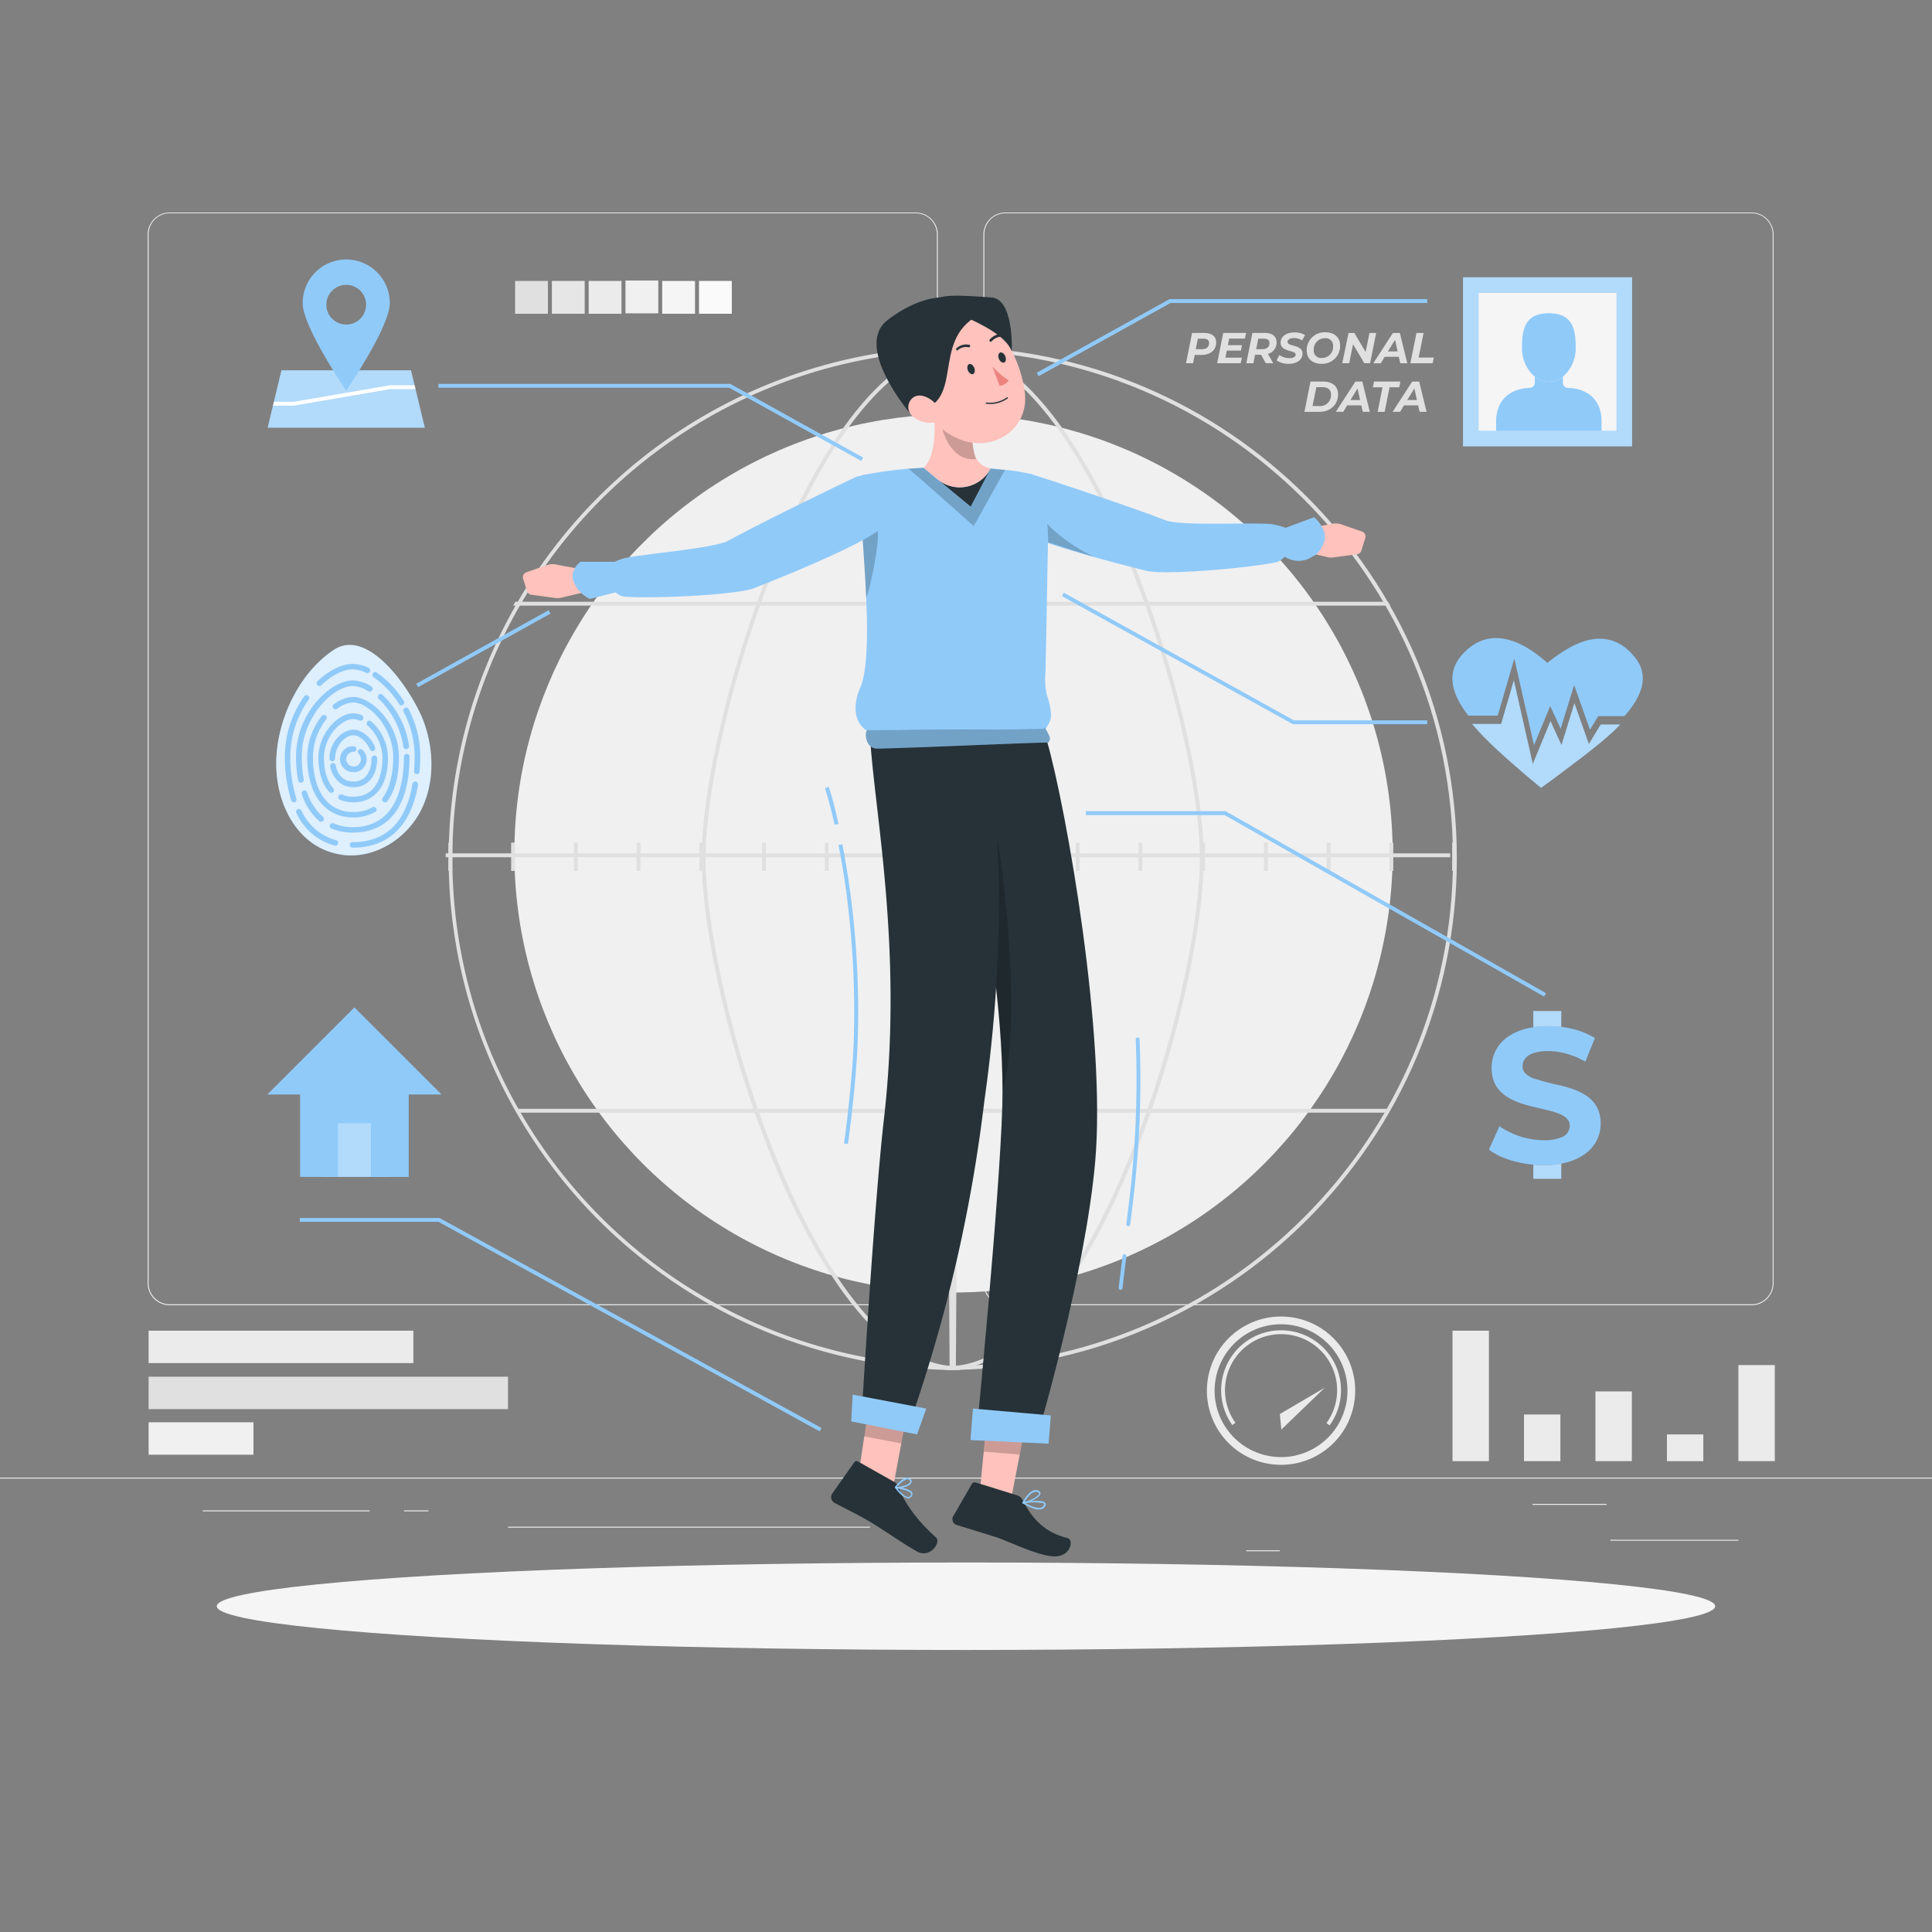 <svg xmlns="http://www.w3.org/2000/svg" viewBox="0 0 500 500"><rect x="0" y="0" width="500" height="500" fill="#808080" stroke="none"/><g id="freepik--background-complete--inject-288"><rect x="416.78" y="398.49" width="33.12" height="0.25" style="fill:#ebebeb"></rect><rect x="322.53" y="401.21" width="8.69" height="0.25" style="fill:#ebebeb"></rect><rect x="396.59" y="389.21" width="19.19" height="0.25" style="fill:#ebebeb"></rect><rect x="52.46" y="390.89" width="43.19" height="0.25" style="fill:#ebebeb"></rect><rect x="104.56" y="390.89" width="6.33" height="0.25" style="fill:#ebebeb"></rect><rect x="131.47" y="395.11" width="93.68" height="0.25" style="fill:#ebebeb"></rect><path d="M237,337.8H43.91a5.71,5.71,0,0,1-5.7-5.71V60.66A5.71,5.71,0,0,1,43.91,55H237a5.71,5.71,0,0,1,5.71,5.71V332.09A5.71,5.71,0,0,1,237,337.8ZM43.91,55.2a5.46,5.46,0,0,0-5.45,5.46V332.09a5.46,5.46,0,0,0,5.45,5.46H237a5.47,5.47,0,0,0,5.46-5.46V60.66A5.47,5.47,0,0,0,237,55.2Z" style="fill:#ebebeb"></path><path d="M453.31,337.8H260.21a5.72,5.72,0,0,1-5.71-5.71V60.66A5.72,5.72,0,0,1,260.21,55h193.1A5.71,5.71,0,0,1,459,60.66V332.09A5.71,5.71,0,0,1,453.31,337.8ZM260.21,55.2a5.47,5.47,0,0,0-5.46,5.46V332.09a5.47,5.47,0,0,0,5.46,5.46h193.1a5.47,5.47,0,0,0,5.46-5.46V60.66a5.47,5.47,0,0,0-5.46-5.46Z" style="fill:#ebebeb"></path><rect y="382.4" width="500" height="0.25" style="fill:#ebebeb"></rect><circle cx="246.77" cy="220.85" r="113.65" style="fill:#f0f0f0"></circle><path d="M248.48,89.71v1H248c-1.13,0-2.25,0-3.37.06s-2.22.07-3.32.14-2.34.14-3.5.23q-4.38.36-8.68,1a131.71,131.71,0,0,0-94.59,64.6c-.2.33-.39.67-.58,1a130.71,130.71,0,0,0-16.88,64.4v.21c0,.33,0,.67,0,1A130.6,130.6,0,0,0,134.76,288l.59,1a131.56,131.56,0,0,0,105,64.35q3,.18,5.94.23h2.21v1h-1.11a130.51,130.51,0,0,1-15.15-1,132.6,132.6,0,0,1-98-64.6l-.58-1a132.22,132.22,0,0,1-.81-130.22l.56-1a132.87,132.87,0,0,1,89.78-64.6q2.93-.57,5.88-1A132.85,132.85,0,0,1,248.48,89.71Z" style="fill:#e0e0e0"></path><path d="M247.65,354.56c-36.76,0-66.05-95.1-66.05-132.42,0-19.48,8.23-53,19.57-79.82,8.32-19.65,25.54-52.61,47.31-52.61v1c-35.95,0-65.88,95.43-65.88,131.43,0,16.7,6.56,49.35,19.08,79.43,8.08,19.42,24.8,52,46,52Z" style="fill:#e0e0e0"></path><rect x="115.72" y="221.64" width="263.86" height="1" transform="translate(24.06 468.47) rotate(-89.66)" style="fill:#e0e0e0"></rect><path d="M244.61,354.56v-1c72.46,0,131.42-58.95,131.42-131.42s-59-131.43-131.42-131.43v-1c73,0,132.42,59.41,132.42,132.43S317.63,354.56,244.61,354.56Z" style="fill:#e0e0e0"></path><path d="M245.44,354.56v-1c21.17,0,37.89-32.57,46-52,12.53-30.08,19.08-62.73,19.08-79.43,0-36-29.93-131.43-65.88-131.43v-1c21.77,0,39,33,47.31,52.61,11.34,26.77,19.57,60.34,19.57,79.82C311.49,259.46,282.2,354.56,245.44,354.56Z" style="fill:#e0e0e0"></path><rect x="244.94" y="90.21" width="1" height="263.86" transform="translate(-1.4 1.56) rotate(-0.36)" style="fill:#e0e0e0"></rect><polygon points="358.38 287.96 296.8 287.96 247.73 287.96 246.73 287.96 245.86 287.96 196.82 287.96 195.68 287.96 135.35 287.96 134.19 287.96 133.61 286.96 134.76 286.96 195.33 286.96 196.47 286.96 245.85 286.96 246.74 286.96 247.74 286.96 297.16 286.96 358.96 286.96 358.38 287.96" style="fill:#e0e0e0"></polygon><path d="M359.2,155.74H133.36l-.56,1h227Z" style="fill:#e0e0e0"></path><rect x="115.34" y="220.85" width="259.97" height="1" style="fill:#e0e0e0"></rect><rect x="116.04" y="218.07" width="1" height="7.32" style="fill:#e0e0e0"></rect><rect x="132.28" y="218.07" width="1" height="7.32" style="fill:#e0e0e0"></rect><rect x="148.52" y="218.07" width="1" height="7.32" style="fill:#e0e0e0"></rect><rect x="164.75" y="218.07" width="1" height="7.32" style="fill:#e0e0e0"></rect><rect x="180.99" y="218.07" width="1" height="7.32" style="fill:#e0e0e0"></rect><rect x="197.22" y="218.07" width="1" height="7.32" style="fill:#e0e0e0"></rect><rect x="213.46" y="218.07" width="1" height="7.32" style="fill:#e0e0e0"></rect><rect x="229.69" y="218.07" width="1" height="7.32" style="fill:#e0e0e0"></rect><rect x="245.93" y="218.07" width="1" height="7.32" style="fill:#e0e0e0"></rect><rect x="262.17" y="218.07" width="1" height="7.32" style="fill:#e0e0e0"></rect><rect x="278.4" y="218.07" width="1" height="7.32" style="fill:#e0e0e0"></rect><rect x="294.64" y="218.07" width="1" height="7.32" style="fill:#e0e0e0"></rect><rect x="310.87" y="218.07" width="1" height="7.32" style="fill:#e0e0e0"></rect><rect x="327.11" y="218.07" width="1" height="7.32" style="fill:#e0e0e0"></rect><rect x="343.34" y="218.07" width="1" height="7.32" style="fill:#e0e0e0"></rect><rect x="359.58" y="218.07" width="1" height="7.32" style="fill:#e0e0e0"></rect><rect x="375.82" y="218.07" width="1" height="7.32" style="fill:#e0e0e0"></rect><rect x="375.91" y="344.38" width="9.42" height="33.77" style="fill:#ebebeb"></rect><rect x="394.41" y="366.07" width="9.42" height="12.07" style="fill:#ebebeb"></rect><rect x="412.9" y="360.1" width="9.42" height="18.04" style="fill:#ebebeb"></rect><rect x="431.4" y="371.23" width="9.42" height="6.92" style="fill:#ebebeb"></rect><rect x="449.9" y="353.28" width="9.42" height="24.86" style="fill:#ebebeb"></rect><rect x="38.46" y="344.38" width="68.52" height="8.39" style="fill:#ebebeb"></rect><rect x="38.46" y="356.29" width="93.01" height="8.39" style="fill:#e0e0e0"></rect><rect x="38.46" y="368.09" width="27.13" height="8.39" style="fill:#f0f0f0"></rect><circle cx="331.54" cy="359.93" r="18.19" transform="translate(-94.93 599.9) rotate(-76.72)" style="fill:none;stroke:#ebebeb;stroke-miterlimit:10;stroke-width:2px"></circle><polygon points="331.22 365.95 342.88 359.11 331.61 369.97 331.22 365.95" style="fill:#ebebeb"></polygon><path d="M344.1,368.89l-.81-.59a14.51,14.51,0,1,0-23.56-.08l-.81.58a15.51,15.51,0,1,1,25.18.09Z" style="fill:#ebebeb"></path><rect x="133.31" y="72.71" width="8.49" height="8.49" style="fill:#e0e0e0"></rect><rect x="142.83" y="72.71" width="8.49" height="8.49" style="fill:#e6e6e6"></rect><rect x="152.35" y="72.71" width="8.49" height="8.49" style="fill:#ebebeb"></rect><rect x="161.87" y="72.6" width="8.49" height="8.49" style="fill:#f0f0f0"></rect><rect x="171.38" y="72.71" width="8.49" height="8.49" style="fill:#f5f5f5"></rect><rect x="180.9" y="72.71" width="8.49" height="8.49" style="fill:#fafafa"></rect><path d="M314.75,88.61c0,2-1.47,3.24-3.81,3.24h-1.75L308.77,94h-1.83l1.57-7.84h3.17C313.64,86.17,314.75,87.08,314.75,88.61Zm-1.84.16c0-.76-.54-1.12-1.45-1.12H310l-.54,2.72H311C312.22,90.37,312.91,89.81,312.91,88.77Z" style="fill:#e0e0e0"></path><path d="M318.11,87.63l-.33,1.7h3.64l-.28,1.41h-3.65l-.36,1.82h4.27L321.1,94H315l1.57-7.84h5.92l-.3,1.46Z" style="fill:#e0e0e0"></path><path d="M328.14,91.59,329.5,94h-1.91l-1.23-2.19h-1.55L324.38,94h-1.83l1.57-7.84h3.19c1.95,0,3.07.9,3.07,2.43A3,3,0,0,1,328.14,91.59Zm.4-2.82c0-.76-.54-1.12-1.47-1.12h-1.43l-.55,2.72h1.55C327.84,90.37,328.54,89.81,328.54,88.77Z" style="fill:#e0e0e0"></path><path d="M330.37,93.27l.74-1.4a4.43,4.43,0,0,0,2.59.82c1,0,1.62-.35,1.62-.92,0-1.25-3.89-.58-3.89-3.08,0-1.61,1.42-2.65,3.59-2.65a5.13,5.13,0,0,1,2.71.67L337,88.1a3.82,3.82,0,0,0-2.12-.61c-1.06,0-1.67.41-1.67,1,0,1.28,3.88.61,3.88,3,0,1.62-1.43,2.67-3.61,2.67A5.56,5.56,0,0,1,330.37,93.27Z" style="fill:#e0e0e0"></path><path d="M338.18,90.74A4.61,4.61,0,0,1,343,86c2.38,0,3.82,1.39,3.82,3.4A4.61,4.61,0,0,1,342,94.15C339.61,94.15,338.18,92.76,338.18,90.74Zm6.83-1.2a1.9,1.9,0,0,0-2.14-2A2.86,2.86,0,0,0,340,90.64a1.89,1.89,0,0,0,2.13,2A2.86,2.86,0,0,0,345,89.54Z" style="fill:#e0e0e0"></path><path d="M356.15,86.17,354.58,94h-1.49l-2.92-4.9-1,4.9h-1.79L349,86.17h1.5l2.92,4.92,1-4.92Z" style="fill:#e0e0e0"></path><path d="M362,92.33h-3.65l-1,1.68h-1.94l5.07-7.84h1.8L364.2,94h-1.81Zm-.3-1.38-.66-3-1.85,3Z" style="fill:#e0e0e0"></path><path d="M366.59,86.17h1.83l-1.28,6.36h3.93l-.3,1.48H365Z" style="fill:#e0e0e0"></path><path d="M339.15,98.75h3.28c2.42,0,3.86,1.26,3.86,3.27,0,2.76-2,4.56-4.88,4.56h-3.83Zm2.31,6.34a2.81,2.81,0,0,0,3-3c0-1.17-.75-1.89-2.22-1.89h-1.56l-1,4.86Z" style="fill:#e0e0e0"></path><path d="M352.3,104.9h-3.65l-1,1.68h-1.94l5.07-7.83h1.79l1.93,7.83h-1.81Zm-.31-1.37-.66-3-1.84,3Z" style="fill:#e0e0e0"></path><path d="M357.8,100.22h-2.51l.3-1.47h6.83l-.3,1.47h-2.5l-1.27,6.36h-1.82Z" style="fill:#e0e0e0"></path><path d="M367,104.9h-3.65l-1,1.68h-1.94l5.07-7.83h1.8l1.92,7.83h-1.81Zm-.3-1.37-.66-3-1.85,3Z" style="fill:#e0e0e0"></path></g><g id="freepik--Shadow--inject-288"><ellipse id="freepik--path--inject-288" cx="250" cy="415.69" rx="193.89" ry="11.32" style="fill:#f5f5f5"></ellipse></g><g id="freepik--Address--inject-288"><rect x="83.21" y="287.28" width="17.3" height="17.3" style="fill:#90CAF9"></rect><rect x="83.21" y="287.28" width="17.3" height="17.3" style="fill:#fff;opacity:0.3"></rect><path d="M91.72,260.71,69.18,283.25h8.49v21.33h9.77V290.66H96v13.92h9.77V283.25h8.5Z" style="fill:#90CAF9"></path><polygon points="212.12 370.44 113.49 316.21 77.59 316.21 77.59 315.21 113.74 315.21 113.86 315.27 212.6 369.56 212.12 370.44" style="fill:#90CAF9"></polygon></g><g id="freepik--finger-print--inject-288"><path d="M71.49,198c.1,8.28,3.59,17,10.8,21.11a17.78,17.78,0,0,0,7,2.19c7.85.75,15.65-4.15,19.39-11.1s3.74-15.53,1.13-23-14.12-25.17-23.43-19S71.36,187,71.49,198Z" style="fill:#90CAF9"></path><path d="M71.49,198c.1,8.28,3.59,17,10.8,21.11a17.78,17.78,0,0,0,7,2.19c7.85.75,15.65-4.15,19.39-11.1s3.74-15.53,1.13-23-14.12-25.17-23.43-19S71.36,187,71.49,198Z" style="fill:#fff;opacity:0.7"></path><path d="M76.07,207.64a.73.73,0,0,1-.69-.5,37.24,37.24,0,0,1-1.65-11.54,26.87,26.87,0,0,1,5-15.39.72.72,0,0,1,1.18.84,25.45,25.45,0,0,0-4.78,14.55,35.63,35.63,0,0,0,1.58,11.09.73.73,0,0,1-.47.91A.57.57,0,0,1,76.07,207.64Z" style="fill:#90CAF9"></path><path d="M86.81,218.84a.57.57,0,0,1-.18,0,15.23,15.23,0,0,1-9.93-8.45.72.72,0,1,1,1.29-.65,13.84,13.84,0,0,0,9,7.7.74.74,0,0,1,.51.89A.73.73,0,0,1,86.81,218.84Z" style="fill:#90CAF9"></path><path d="M91.25,219.38a.72.72,0,1,1,0-1.44c8.59,0,13.81-5.07,15.5-15.06a.74.74,0,0,1,.84-.6.73.73,0,0,1,.59.84C106.38,213.76,100.52,219.38,91.25,219.38Z" style="fill:#90CAF9"></path><path d="M107.88,200.36h-.06a.72.72,0,0,1-.66-.78c.1-1.26.16-2.6.16-4a24.87,24.87,0,0,0-2.87-11.37.71.71,0,0,1,.3-1,.72.72,0,0,1,1,.3,26.15,26.15,0,0,1,3,12c0,1.41-.05,2.79-.16,4.09A.72.72,0,0,1,107.88,200.36Z" style="fill:#90CAF9"></path><path d="M103.91,182.58a.73.73,0,0,1-.61-.33,23.94,23.94,0,0,0-6.61-7,.72.72,0,0,1-.2-1,.71.71,0,0,1,1-.2,25.32,25.32,0,0,1,7,7.39.72.72,0,0,1-.22,1A.7.7,0,0,1,103.91,182.58Z" style="fill:#90CAF9"></path><path d="M82.68,177.53a.72.72,0,0,1-.49-1.25c3-2.83,6.31-4.45,9.06-4.45a9.87,9.87,0,0,1,4.14,1,.72.72,0,1,1-.62,1.31,8.43,8.43,0,0,0-3.52-.91c-2.38,0-5.32,1.48-8.07,4.07A.73.73,0,0,1,82.68,177.53Z" style="fill:#90CAF9"></path><path d="M77.87,202.54a.72.72,0,0,1-.71-.59,33.5,33.5,0,0,1-.54-6.17c0-11.24,8.91-19.69,14.68-19.69a9.55,9.55,0,0,1,4.78,1.54.72.72,0,0,1,.24,1,.73.73,0,0,1-1,.25,8.06,8.06,0,0,0-4-1.34c-5.22,0-13.23,8.18-13.23,18.25a32.52,32.52,0,0,0,.51,5.91.72.72,0,0,1-.58.84Z" style="fill:#90CAF9"></path><path d="M83.12,212.69a.72.72,0,0,1-.46-.16,15.49,15.49,0,0,1-4.55-7,.71.71,0,0,1,.44-.92.73.73,0,0,1,.92.44,14.13,14.13,0,0,0,4.12,6.33.72.72,0,0,1-.47,1.27Z" style="fill:#90CAF9"></path><path d="M91.3,215.47a14.32,14.32,0,0,1-5.57-1.06.73.73,0,0,1,.57-1.34,12.73,12.73,0,0,0,5,1c11.52,0,13.24-11.43,13.24-18.24a.72.72,0,1,1,1.44,0C106,208.48,100.77,215.47,91.3,215.47Z" style="fill:#90CAF9"></path><path d="M105.08,193.87a.71.71,0,0,1-.71-.63A21.16,21.16,0,0,0,98,180.87a.72.72,0,1,1,1-1.05,22.53,22.53,0,0,1,6.86,13.23.72.72,0,0,1-.62.81Z" style="fill:#90CAF9"></path><path d="M91.36,211.55c-7.31,0-11.85-6-11.85-15.6a17.44,17.44,0,0,1,3.76-10.65.72.72,0,0,1,1.14.89A15.94,15.94,0,0,0,81,196c0,8.86,3.89,14.15,10.4,14.15a9.87,9.87,0,0,0,5.18-1.31A.73.73,0,0,1,97.3,210,11.34,11.34,0,0,1,91.36,211.55Z" style="fill:#90CAF9"></path><path d="M99.61,207.64a.76.76,0,0,1-.43-.14.72.72,0,0,1-.15-1c1.78-2.43,2.73-6.07,2.73-10.54,0-7.82-6.3-14.16-10.4-14.16a7.38,7.38,0,0,0-4.12,1.63.73.73,0,0,1-1-.16.71.71,0,0,1,.16-1,8.62,8.62,0,0,1,5-1.9c4.66,0,11.84,6.7,11.84,15.6,0,4.78-1,8.72-3,11.39A.71.71,0,0,1,99.61,207.64Z" style="fill:#90CAF9"></path><path d="M85.73,205.19a.72.72,0,0,1-.54-.25c-1.8-2-2.79-5.16-2.79-8.82,0-6.2,5-11.51,9-11.51a5.6,5.6,0,0,1,2.16.46.72.72,0,0,1,.39,1,.71.71,0,0,1-.94.39,4.17,4.17,0,0,0-1.61-.36c-3,0-7.56,4.33-7.56,10.07,0,3.3.86,6.1,2.42,7.86a.72.72,0,0,1-.06,1A.7.7,0,0,1,85.73,205.19Z" style="fill:#90CAF9"></path><path d="M91.41,207.64a8.83,8.83,0,0,1-3.49-.69.73.73,0,0,1,.58-1.33,7.23,7.23,0,0,0,2.91.57c6.83,0,7.57-7,7.57-10.07a11.43,11.43,0,0,0-3.85-8.36.72.72,0,0,1-.07-1,.73.73,0,0,1,1-.07,12.7,12.7,0,0,1,4.34,9.45C100.42,203.33,97.06,207.64,91.41,207.64Z" style="fill:#90CAF9"></path><path d="M91.47,203.72c-3,0-5.26-2-6-5.28a.73.73,0,1,1,1.42-.3c.55,2.63,2.21,4.13,4.54,4.13,3.48,0,4.72-3.09,4.72-6a.73.73,0,0,1,.73-.72.72.72,0,0,1,.72.72C97.64,200.81,95.22,203.72,91.47,203.72Z" style="fill:#90CAF9"></path><path d="M86,197a.73.73,0,0,1-.73-.73c0-4.18,3.32-7.42,6.18-7.42,2.2,0,4.56,1.91,5.61,4.55a.72.72,0,0,1-.4.94.74.74,0,0,1-.94-.41c-.81-2-2.69-3.64-4.27-3.64-2.13,0-4.73,2.76-4.73,6A.73.73,0,0,1,86,197Z" style="fill:#90CAF9"></path><path d="M91.52,199.8a3.34,3.34,0,1,1,0-6.67.72.72,0,1,1,0,1.44,1.9,1.9,0,1,0,1.89,1.9,1.86,1.86,0,0,0-.6-1.39.74.74,0,0,1,0-1,.72.72,0,0,1,1,0,3.33,3.33,0,0,1-2.27,5.78Z" style="fill:#90CAF9"></path><rect x="105.49" y="167.39" width="39.19" height="1" transform="translate(-65.78 81.85) rotate(-29.05)" style="fill:#90CAF9"></rect></g><g id="freepik--Localization--inject-288"><polygon points="222.89 119.29 188.73 100.35 113.46 100.35 113.46 99.35 188.99 99.35 223.37 118.42 222.89 119.29" style="fill:#90CAF9"></polygon><polygon points="109.94 110.69 69.27 110.69 72.84 95.84 106.36 95.84 109.94 110.69" style="fill:#90CAF9"></polygon><polygon points="109.94 110.69 69.27 110.69 72.84 95.84 106.36 95.84 109.94 110.69" style="fill:#fff;opacity:0.3"></polygon><path d="M89.6,67.15A11.28,11.28,0,0,0,78.33,78.42c0,6.23,11.27,22.64,11.27,22.64s11.28-16.41,11.28-22.64A11.28,11.28,0,0,0,89.6,67.15ZM89.6,84a5.14,5.14,0,1,1,5.14-5.13A5.13,5.13,0,0,1,89.6,84Z" style="fill:#90CAF9"></path><polygon points="70.64 104.98 76.14 104.97 100.98 100.7 107.54 100.7 107.3 99.7 100.89 99.71 76.05 103.98 70.88 103.98 70.64 104.98" style="fill:#fff"></polygon></g><g id="freepik--online-identifier--inject-288"><rect x="378.63" y="71.76" width="43.75" height="43.75" style="fill:#90CAF9"></rect><rect x="378.63" y="71.76" width="43.75" height="43.75" style="fill:#fff;opacity:0.3"></rect><rect x="382.67" y="75.8" width="35.66" height="35.66" style="fill:#f5f5f5"></rect><path d="M407.79,89.93a9.62,9.62,0,0,1-3.32,7.56,5.72,5.72,0,0,1-7.26,0,9.62,9.62,0,0,1-3.32-7.56c0-4.89.88-8.86,6.95-8.86S407.79,85,407.79,89.93Z" style="fill:#90CAF9"></path><path d="M414.48,109v2.5H387.2V109c0-4.75,2.76-7.94,7.68-8.55l.93-.06a1.4,1.4,0,0,0,1.4-1.4V97.49a5.72,5.72,0,0,0,7.26,0V99a1.4,1.4,0,0,0,1.4,1.4l.93.06C411.72,101,414.48,104.22,414.48,109Z" style="fill:#90CAF9"></path><polygon points="268.78 97.36 268.29 96.48 302.68 77.41 369.36 77.41 369.36 78.41 302.94 78.41 268.78 97.36" style="fill:#90CAF9"></polygon></g><g id="freepik--health-information--inject-288"><path d="M414.27,187.5h5.06c-4.31,4.49-10.52,8.92-16.42,13.4l-4,2.94-.09.06-3.9-3.26c-5-4.31-10.23-8.81-13.94-13.28h7.51l3.29-11.29,4.91,21.64,4.57-11.08,2.85,6.18L407.46,182l3.74,10.56Z" style="fill:#90CAF9"></path><path d="M414.27,187.5h5.06c-4.31,4.49-10.52,8.92-16.42,13.4l-4,2.94-.09.06-3.9-3.26c-5-4.31-10.23-8.81-13.94-13.28h7.51l3.29-11.29,4.91,21.64,4.57-11.08,2.85,6.18L407.46,182l3.74,10.56Z" style="fill:#fff;opacity:0.3"></path><path d="M420.4,185.34h-6.79l-2.13,3.51-4.09-11.55-3.5,11.28-2.7-5.86L397,192.87l-5.1-22.43-4.29,14.76H380c-4.65-6-6.21-11.92-.2-17.17,7.52-6.58,16.23-.45,20.64,3.53,4.65-3.69,14.86-11.24,22.69-1.42C427.1,175.07,424.73,180.44,420.4,185.34Z" style="fill:#90CAF9"></path><polygon points="369.36 187.43 334.6 187.43 334.49 187.36 274.84 154.28 275.32 153.4 334.86 186.43 369.36 186.43 369.36 187.43" style="fill:#90CAF9"></polygon></g><g id="freepik--Income--inject-288"><path d="M414.25,290.76c0,4.85-3.34,9.1-10.2,10.39a24.65,24.65,0,0,1-4.56.4,26.37,26.37,0,0,1-2.67-.13c-4.58-.42-8.91-1.9-11.49-3.9l2.73-6.06a20.29,20.29,0,0,0,8.76,3.42,17.8,17.8,0,0,0,2.72.21,11.3,11.3,0,0,0,4.51-.74,3.17,3.17,0,0,0,2.2-3c0-1.33-.85-2.2-2.2-2.86-1.79-.88-4.48-1.37-7.23-2.05-5.27-1.3-10.79-3.3-10.79-10.05,0-5.08,3.52-9.42,10.79-10.54a24.57,24.57,0,0,1,3.87-.29,27.06,27.06,0,0,1,3.36.21,21.3,21.3,0,0,1,8.71,2.87l-2.48,6.11a20.83,20.83,0,0,0-6.23-2.38,16.8,16.8,0,0,0-3.41-.35,11.66,11.66,0,0,0-3.82.54c-2,.69-2.79,2-2.79,3.43s1.1,2.4,2.79,3.07a69.21,69.21,0,0,0,7.23,1.9C409.13,282.26,414.25,284.34,414.25,290.76Z" style="fill:#90CAF9"></path><path d="M404.05,261.65v4.13a27.06,27.06,0,0,0-3.36-.21,24.57,24.57,0,0,0-3.87.29v-4.21Z" style="fill:#90CAF9"></path><path d="M404.05,301.15v3.91h-7.23v-3.64a26.37,26.37,0,0,0,2.67.13A24.65,24.65,0,0,0,404.05,301.15Z" style="fill:#90CAF9"></path><path d="M404.05,261.65v4.13a27.06,27.06,0,0,0-3.36-.21,24.57,24.57,0,0,0-3.87.29v-4.21Z" style="fill:#fff;opacity:0.3"></path><path d="M404.05,301.15v3.91h-7.23v-3.64a26.37,26.37,0,0,0,2.67.13A24.65,24.65,0,0,0,404.05,301.15Z" style="fill:#fff;opacity:0.3"></path><polygon points="399.61 257.91 316.9 210.93 281.01 210.93 281.01 209.93 317.17 209.93 317.28 209.99 400.11 257.04 399.61 257.91" style="fill:#90CAF9"></polygon></g><g id="freepik--Character--inject-288"><g id="freepik--group--inject-288"><polygon points="253.5 386.95 261.57 388.49 266.16 364.8 255.75 363.56 253.5 386.95" style="fill:#ffc2bc"></polygon><path d="M263.25,387l-10.71-3.33a.9.9,0,0,0-1.07.45l-4.79,8.31a1.54,1.54,0,0,0,.44,2,1.27,1.27,0,0,0,.37.18c3.77,1.2,5.56,1.71,10.26,3.19,2.91.9,11.06,5,15.23,5s5-4.35,3.27-4.76c-7.54-1.85-10.07-7.07-11.69-10A2.32,2.32,0,0,0,263.25,387Z" style="fill:#263238"></path><polygon points="266.16 364.81 263.9 376.44 254.59 375.68 255.75 363.56 266.16 364.81" style="opacity:0.2;isolation:isolate"></polygon><path d="M259.42,181.19c4.09.68,7.25-.86,9.45,2.71.73,1.19,1.71,6.54,2.11,7.95,5,17.56,15.4,76.32,12.43,109.07-2.65,29.18-14.64,69.61-14.64,69.61l-16.16,1.53s6.12-61.93,6.79-86.06c1.15-41.3-16.3-107.53-16.3-107.53Z" style="fill:#263238"></path><polygon points="271.37 373.62 251.16 372.69 251.8 364.54 271.96 366.31 271.37 373.62" style="fill:#90CAF9"></polygon><path d="M255.08,200.65l-4.28,11.58c3.19,15.49,8.34,42.7,8.65,70.41C265.42,260.34,258,211.37,255.08,200.65Z" style="opacity:0.2;isolation:isolate"></path><polygon points="222.02 382.63 231.24 384.39 235.55 361.18 225.52 359.61 222.02 382.63" style="fill:#ffc2bc"></polygon><path d="M231.39,383.5l-9.33-5.26a.74.74,0,0,0-1,.23l-5.7,8.1a1.66,1.66,0,0,0,.39,2.22l.16.1c3.27,1.78,4.95,2.46,9,4.79,2.54,1.47,8.88,5.86,12.37,7.82s6.27-2.43,5-3.56c-5.79-5.19-8.56-9.9-9.77-13.1A2.63,2.63,0,0,0,231.39,383.5Z" style="fill:#263238"></path><polygon points="225.46 359.86 235.44 361.77 233.25 373.56 223.65 371.74 225.46 359.86" style="opacity:0.2;isolation:isolate"></polygon><path d="M252.74,177.7s11.51,40.63,2,107.3A392.84,392.84,0,0,1,235,369.56L223.13,364s3.15-52.87,5.62-74.29c5.07-43.87-2.53-80-3.55-98.84a10.59,10.59,0,0,1,9.09-11.21Z" style="fill:#263238"></path><polygon points="237.33 371.23 220.3 367.86 220.67 360.92 239.71 364.54 237.33 371.23" style="fill:#90CAF9"></polygon><path d="M235.4,387.7a1.37,1.37,0,0,0,.63-.63.83.83,0,0,0,.06-.78c-.54-1.12-3.9-1.5-4.28-1.55a.18.18,0,0,0-.18.08.2.2,0,0,0,0,.22c.76,1,2.25,2.78,3.42,2.7A1,1,0,0,0,235.4,387.7Zm-3.16-2.47c1.15.16,3.2.59,3.53,1.28a.42.42,0,0,1,0,.39.91.91,0,0,1-.7.53c-.69,0-1.71-.81-2.81-2.24Z" style="fill:#90CAF9"></path><path d="M234.73,384.65a2.15,2.15,0,0,0,1.12-.88.82.82,0,0,0-.19-1,1.13,1.13,0,0,0-.89-.37c-1.35.07-3.05,2.29-3.12,2.38a.22.22,0,0,0,0,.19.18.18,0,0,0,.14.14A6.45,6.45,0,0,0,234.73,384.65Zm-.44-1.69a1.48,1.48,0,0,1,.5-.13.74.74,0,0,1,.61.25.46.46,0,0,1,.12.51c-.34.69-2.26,1.21-3.35,1.19A7.08,7.08,0,0,1,234.29,383Z" style="fill:#90CAF9"></path><path d="M267.5,390.41a3.41,3.41,0,0,0,2.25.1,1.32,1.32,0,0,0,.82-.9.67.67,0,0,0-.07-.67c-.78-1-5.18-.29-5.69-.21a.18.18,0,0,0-.15.16.2.2,0,0,0,.09.21A14.75,14.75,0,0,0,267.5,390.41Zm2.25-1.47a.79.79,0,0,1,.4.22.3.3,0,0,1,0,.29,1,1,0,0,1-.61.67c-1.07.43-3.12-.53-4.2-1.11a13.14,13.14,0,0,1,4.38,0Z" style="fill:#90CAF9"></path><path d="M264.72,389.12h.08c1.3-.16,4.32-1.49,4.48-2.57,0-.23-.06-.56-.56-.78-2-.95-4,2.88-4.15,3.06a.24.24,0,0,0,0,.2A.27.27,0,0,0,264.72,389.12Zm3.72-3,.15.06c.35.16.33.31.31.36-.09.69-2.3,1.86-3.76,2.17.52-.87,1.95-3,3.3-2.59Z" style="fill:#90CAF9"></path><path d="M335.2,142.19s.76-5.59,1.44-5.39,5.95-.82,8.32-1.27a4.29,4.29,0,0,1,2.16.17l5.36,1.86a1.35,1.35,0,0,1,.86,1.67l-1,3.2a1.37,1.37,0,0,1-1.12,1l-6.2.83a4.19,4.19,0,0,1-1.54-.08Z" style="fill:#ffc2bc"></path><path d="M332.7,136.6l7.39-2.75s3.8,3.17,2.54,6.52-3.05,3.69-3.05,3.69-3,2.48-7.22,0S332.7,136.6,332.7,136.6Z" style="fill:#90CAF9"></path><path d="M267.13,122.77c7.23,2.31,25.72,8.48,34.44,11.85,4,1.56,20.37.56,27.46,1a21,21,0,0,1,5.28,1.63l-1,5.4s-1,2.46-3.23,2.9c-8.32,1.65-28.95,3.29-33.38,2.18-12.87-3.22-34.35-9-35.95-12.28C258.32,130.6,261.57,121,267.13,122.77Z" style="fill:#90CAF9"></path><path d="M283.16,144.16l-11.9-3.84a46.64,46.64,0,0,0-.24-4.77C275.71,140.66,283.16,144.16,283.16,144.16Z" style="opacity:0.2"></path><path d="M153.52,152.73s-.76-5.59-1.44-5.39-6-.82-8.32-1.27a4.18,4.18,0,0,0-2.16.17l-5.36,1.86a1.35,1.35,0,0,0-.86,1.67l1,3.2a1.35,1.35,0,0,0,1.12.95l6.21.84a4.15,4.15,0,0,0,1.53-.08Z" style="fill:#ffc2bc"></path><path d="M159.05,145.39l-8.85,0S147,147.8,148.67,151a8.27,8.27,0,0,0,4,4l6.61-1.68C163.65,148.9,159.05,145.39,159.05,145.39Z" style="fill:#90CAF9"></path><path d="M229.22,135.32a5.73,5.73,0,0,1-2.12,2.14,38.48,38.48,0,0,1-3.83,2.33h0c-7.28,4-19.6,9.06-28.07,12.42-4.24,1.68-24.91,2.76-33.37,2.22-2.25-.14-3.58-2.45-3.58-2.45l-1.73-5.21a20.87,20.87,0,0,1,5-2.31c7-1.38,23.3-2.53,27.08-4.6,8.21-4.49,25.73-13,32.59-16.27C226.48,121.11,231,130.19,229.22,135.32Z" style="fill:#90CAF9"></path><path d="M272,184.85a5,5,0,0,1-.78,2.8l-.41.61-.31.49-.05,0-46.22.3a1.89,1.89,0,0,1-.27-.2c-3.26-2.51-3-7.05-1.35-10.81,1.42-3.18,1.83-9.26,1.76-16.38s-.64-15.33-1.16-22.77c-.48-6.84-.36-15.79-.36-15.79a0,0,0,0,1,0-.07,113.66,113.66,0,0,1,16.15-2,122.23,122.23,0,0,1,17.33.17c5.4.64,5.48.37,10.78,1.55,0,0,0,0,0,0,.19.42,3,4.63,3.85,12.75a46.64,46.64,0,0,1,.24,4.77c0,.65,0,1.32,0,2-.14,3.64-.2,12.62-.63,31.57a19.17,19.17,0,0,0,.35,6A18.54,18.54,0,0,1,272,184.85Z" style="fill:#90CAF9"></path><path d="M260.1,121.62,252,136.15s-16.62-14.83-16.92-14.83l3.93-.23,3.6,3,8.58,7.07,5.15-9.86Z" style="opacity:0.2"></path><path d="M224.14,154.29c-.07-2.46-.59-10.69-.88-14.49h0a38.48,38.48,0,0,0,3.83-2.33C227.9,140.14,224.2,156.75,224.14,154.29Z" style="opacity:0.2"></path><path d="M256.36,121.26l-5.15,9.86-8.58-7.07a9,9,0,0,0,13.73-2.79Z" style="fill:#263238"></path><path d="M256.36,121.26a9,9,0,0,1-13.73,2.79l-3.6-3c3.94-3.69,2.95-13.91,1.91-19.51l10.57,5.77C252.1,113.53,250.19,119.7,256.36,121.26Z" style="fill:#ffc2bc"></path><path d="M243.9,111.09s2.12,8.6,8.84,7.7c0,0-.37.2-1-3.79a32.19,32.19,0,0,1-.22-7.65S244.35,107.55,243.9,111.09Z" style="opacity:0.2"></path><path d="M236.32,98.3c3.79,8.54,5.2,12.23,11.28,15.06,9.14,4.27,18.78-2.24,17.63-11.72-1-8.55-7.05-21.06-16.89-21.36a12.75,12.75,0,0,0-13.16,12.31A12.62,12.62,0,0,0,236.32,98.3Z" style="fill:#ffc2bc"></path><path d="M235.45,106.88c15.42-1.68,4.72-18.23,17.79-25.35-3.4-6-13-6.73-23.51,1.28C220.79,89.62,235.45,106.88,235.45,106.88Z" style="fill:#263238"></path><path d="M242.52,79.37s16.8,5,19.32,11.48c0,0,.65-13.53-5.32-13.88S239.61,75.41,242.52,79.37Z" style="fill:#263238"></path><path d="M236.29,107.83a6.88,6.88,0,0,0,5,1.57c2.37-.23,2.71-2.56,1.33-4.36-1.23-1.63-4-3.42-6-2.35a3.07,3.07,0,0,0-1.14,4.19A3.18,3.18,0,0,0,236.29,107.83Z" style="fill:#ffc2bc"></path><path d="M250.47,95.82c.26.7.86,1.13,1.32,1s.63-.89.36-1.6-.85-1.13-1.31-1S250.21,95.11,250.47,95.82Z" style="fill:#263238"></path><path d="M258.5,92.83c.27.71.85,1.13,1.33,1s.63-.88.35-1.6-.84-1.13-1.31-1S258.2,92.11,258.5,92.83Z" style="fill:#263238"></path><path d="M256.83,94.84a20.23,20.23,0,0,0,4.23,3.6,3.27,3.27,0,0,1-2.36,1.41Z" style="fill:#ec837e"></path><path d="M260.76,103.12a.18.18,0,0,0,.06-.26h0a.2.2,0,0,0-.26,0,7.47,7.47,0,0,1-5.15,1.32.19.19,0,0,0-.25.05.17.17,0,0,0,0,.24h0A7.69,7.69,0,0,0,260.76,103.12Z" style="fill:#263238"></path><path d="M247.61,90.66a.31.31,0,0,0,.3-.06,3.09,3.09,0,0,1,2.74-.72.36.36,0,0,0,.41-.22.3.3,0,0,0-.15-.41h0a3.7,3.7,0,0,0-3.31.84.36.36,0,0,0-.11.46A.25.25,0,0,0,247.61,90.66Z" style="fill:#263238"></path><path d="M260,87.1a.34.34,0,0,0,.21-.29.36.36,0,0,0-.33-.4h0a4.28,4.28,0,0,0-3.71,1.44.36.36,0,0,0,0,.5l0,0a.36.36,0,0,0,.51-.06h0a3.61,3.61,0,0,1,3.08-1.16A.33.33,0,0,0,260,87.1Z" style="fill:#263238"></path></g><path d="M271.23,192.21c-.36-.24-34,1.34-43.86,1.52-3.43.32-3.71-4.25-2.93-4.76l45.55-.24.05,0,.33-.49a15.47,15.47,0,0,1,1.26,2.43A1.48,1.48,0,0,1,271.23,192.21Z" style="fill:#90CAF9"></path><path d="M271.23,192.21c-.36-.24-34,1.34-43.86,1.52-3.43.32-3.71-4.25-2.93-4.76l45.55-.24.05,0,.33-.49a15.47,15.47,0,0,1,1.26,2.43A1.48,1.48,0,0,1,271.23,192.21Z" style="opacity:0.2"></path><path d="M290,333.81h-.06a.49.49,0,0,1-.43-.56l1-8.24a.49.49,0,0,1,.56-.44.5.5,0,0,1,.43.56l-1,8.24A.5.5,0,0,1,290,333.81Z" style="fill:#90CAF9"></path><path d="M292,317.32h-.06a.5.5,0,0,1-.44-.56l.7-5.68A260.56,260.56,0,0,0,293.93,269a.49.49,0,0,1,.47-.52.5.5,0,0,1,.52.48,260.21,260.21,0,0,1-1.73,42.23l-.69,5.68A.51.51,0,0,1,292,317.32Z" style="fill:#90CAF9"></path><path d="M219.45,296.07l-1-.14c0-.16,2.17-15.45,2.52-27.33A233.47,233.47,0,0,0,219,230.74l1-.13a235.38,235.38,0,0,1,2,38C221.63,280.56,219.47,295.91,219.45,296.07Z" style="fill:#90CAF9"></path><path d="M219,230.74c-.55-4.11-1.21-8.17-2-12.07l1-.19c.76,3.92,1.43,8,2,12.13Z" style="fill:#90CAF9"></path><path d="M216,213.44c-.64-2.84-1.44-6.18-2.5-9.5l1-.31c1.07,3.36,1.87,6.73,2.51,9.59Z" style="fill:#90CAF9"></path></g></svg>